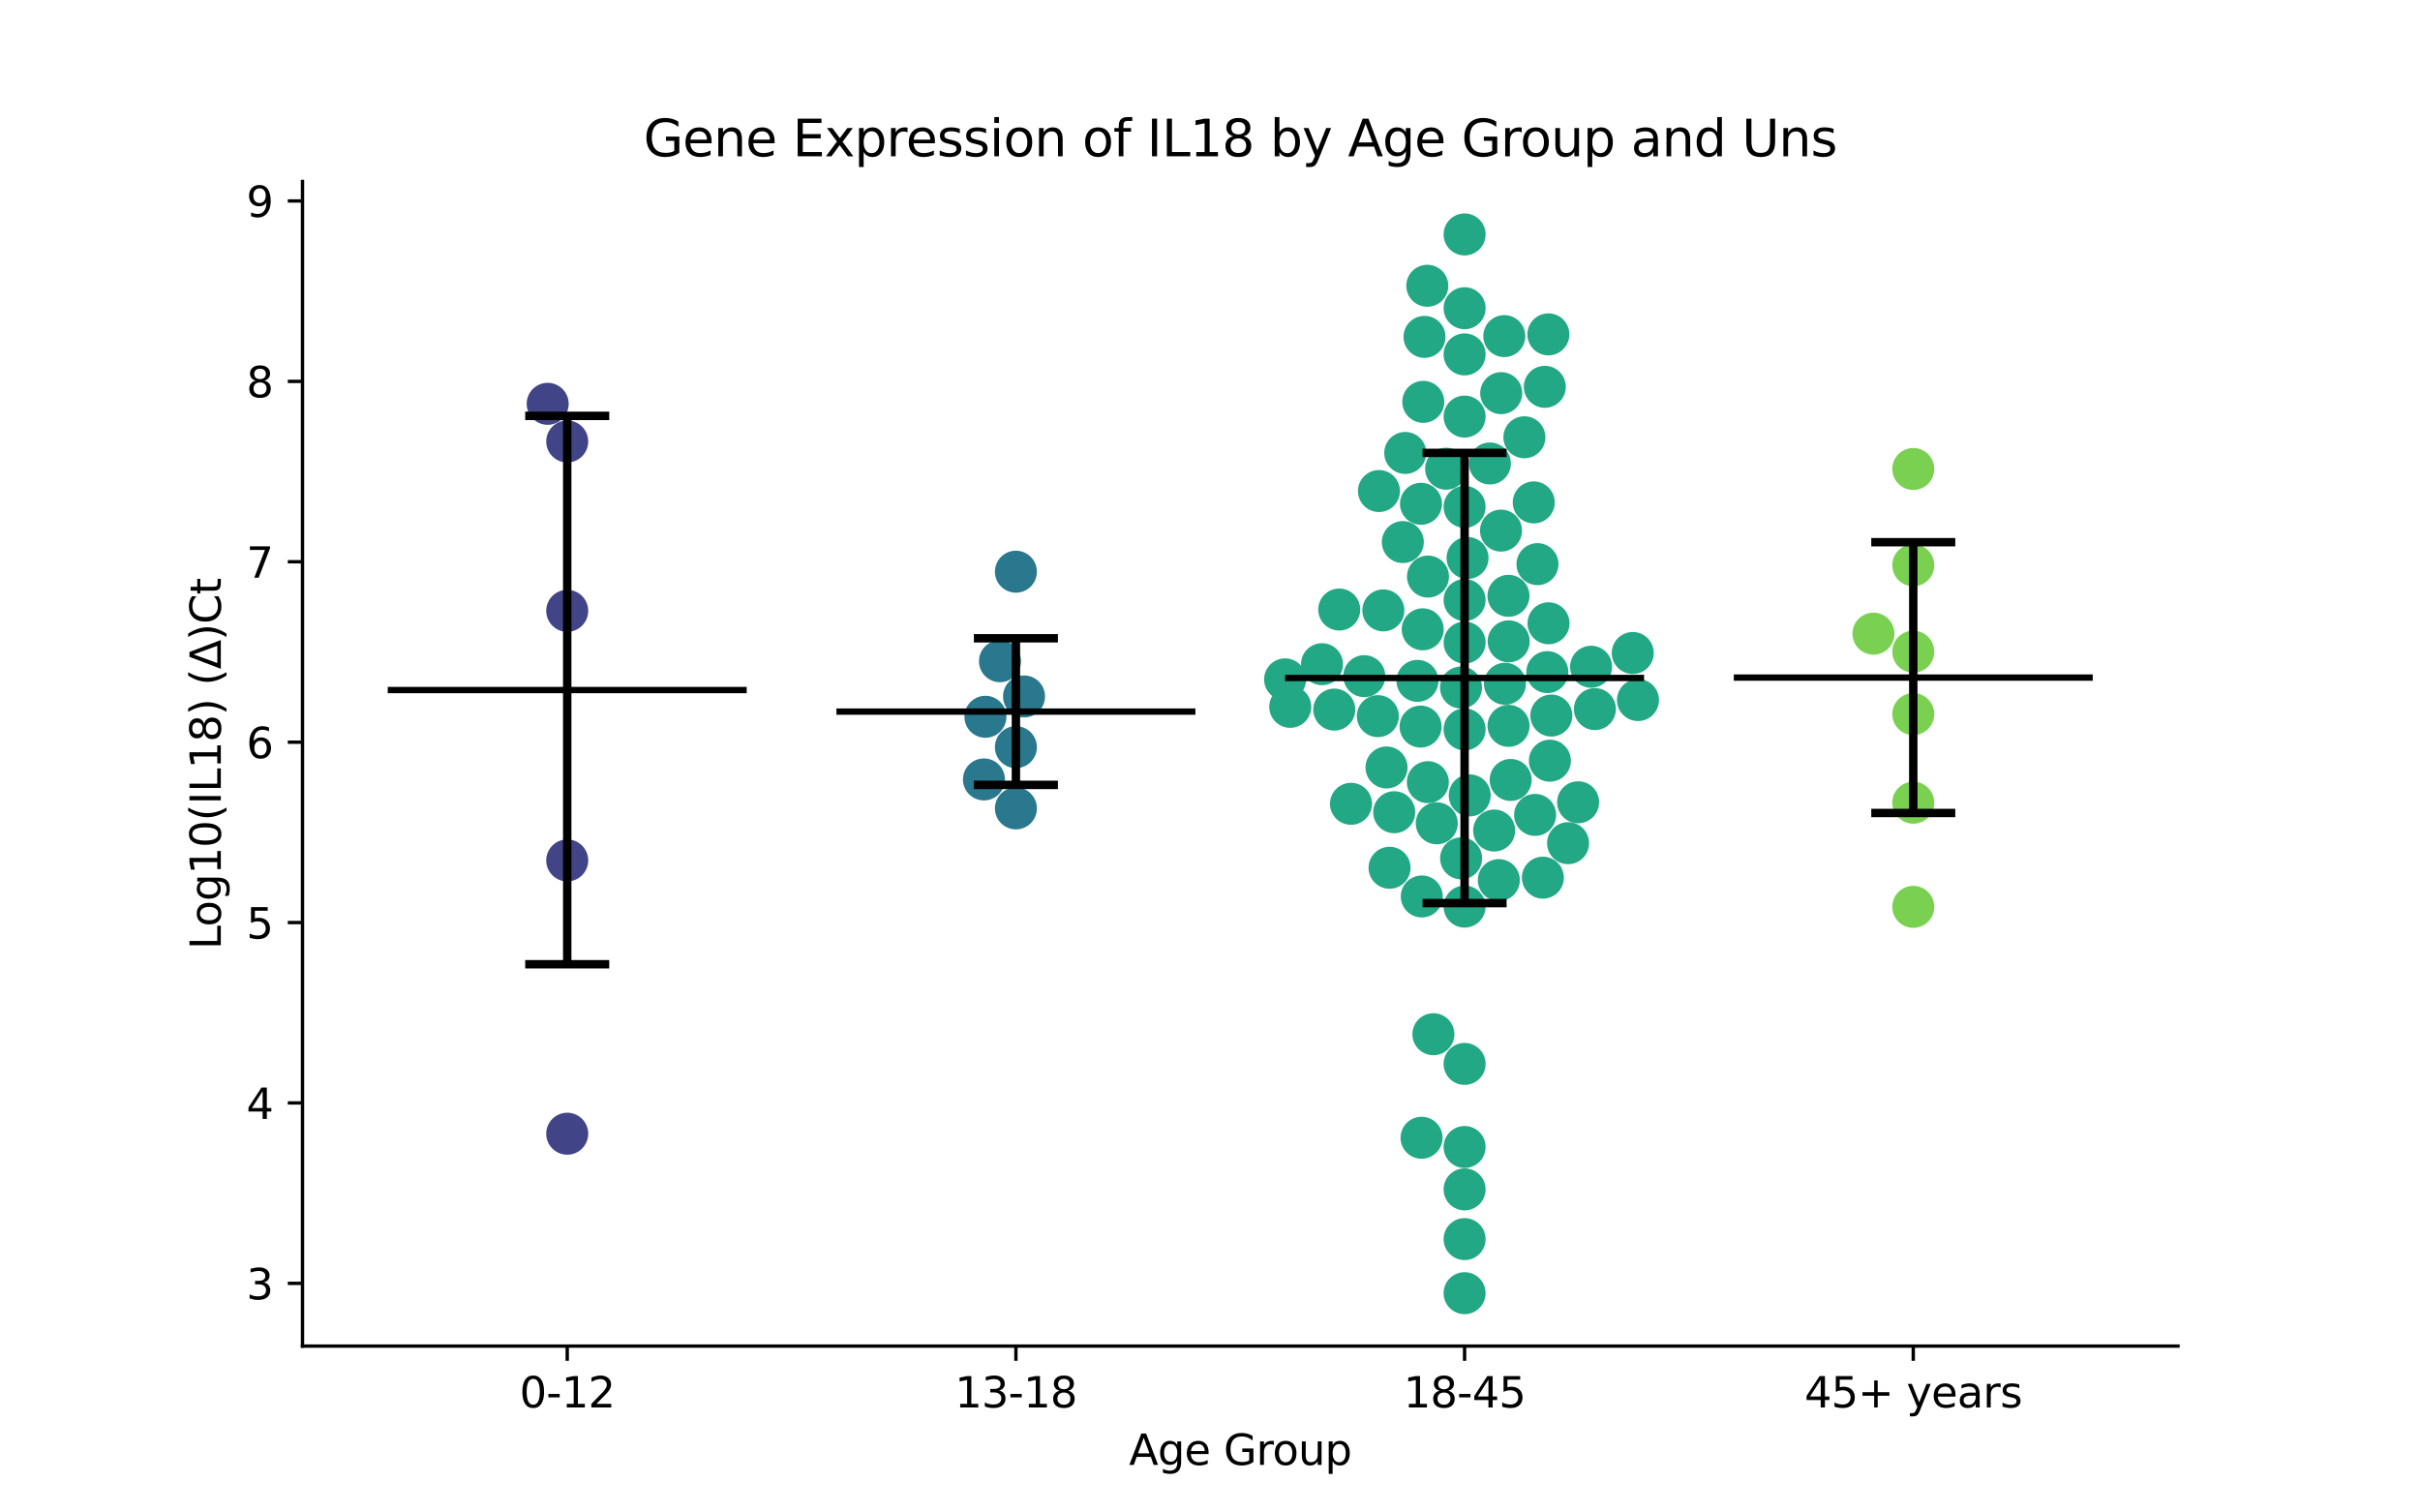<?xml version="1.0" encoding="utf-8" standalone="no"?>
<!DOCTYPE svg PUBLIC "-//W3C//DTD SVG 1.1//EN"
  "http://www.w3.org/Graphics/SVG/1.1/DTD/svg11.dtd">
<svg xmlns:xlink="http://www.w3.org/1999/xlink" width="576pt" height="360pt" viewBox="0 0 576 360" xmlns="http://www.w3.org/2000/svg" version="1.1">
 <defs>
  <style type="text/css">*{stroke-linejoin: round; stroke-linecap: butt}</style>
 </defs>
 <g id="figure_1">
  <g id="patch_1">
   <path d="M 0 360 
L 576 360 
L 576 0 
L 0 0 
z
" style="fill: #ffffff"/>
  </g>
  <g id="axes_1">
   <g id="patch_2">
    <path d="M 72 320.4 
L 518.4 320.4 
L 518.4 43.2 
L 72 43.2 
z
" style="fill: #ffffff"/>
   </g>
   <g id="PathCollection_1">
    <defs>
     <path id="C0_0_a11f7ee5c1" d="M 0 5 
C 1.326 5 2.598 4.473 3.536 3.536 
C 4.473 2.598 5 1.326 5 -0 
C 5 -1.326 4.473 -2.598 3.536 -3.536 
C 2.598 -4.473 1.326 -5 0 -5 
C -1.326 -5 -2.598 -4.473 -3.536 -3.536 
C -4.473 -2.598 -5 -1.326 -5 0 
C -5 1.326 -4.473 2.598 -3.536 3.536 
C -2.598 4.473 -1.326 5 0 5 
z
"/>
    </defs>
    <g clip-path="url(#pe48c7c5ec6)">
     <use xlink:href="#C0_0_a11f7ee5c1" x="135.009" y="145.39" style="fill: #414487"/>
    </g>
    <g clip-path="url(#pe48c7c5ec6)">
     <use xlink:href="#C0_0_a11f7ee5c1" x="135.009" y="105.082" style="fill: #414487"/>
    </g>
    <g clip-path="url(#pe48c7c5ec6)">
     <use xlink:href="#C0_0_a11f7ee5c1" x="130.355" y="96.118" style="fill: #414487"/>
    </g>
    <g clip-path="url(#pe48c7c5ec6)">
     <use xlink:href="#C0_0_a11f7ee5c1" x="135.009" y="204.795" style="fill: #414487"/>
    </g>
    <g clip-path="url(#pe48c7c5ec6)">
     <use xlink:href="#C0_0_a11f7ee5c1" x="135.009" y="269.845" style="fill: #414487"/>
    </g>
   </g>
   <g id="PathCollection_2">
    <defs>
     <path id="C1_0_f4412b4d15" d="M 0 5 
C 1.326 5 2.598 4.473 3.536 3.536 
C 4.473 2.598 5 1.326 5 -0 
C 5 -1.326 4.473 -2.598 3.536 -3.536 
C 2.598 -4.473 1.326 -5 0 -5 
C -1.326 -5 -2.598 -4.473 -3.536 -3.536 
C -4.473 -2.598 -5 -1.326 -5 0 
C -5 1.326 -4.473 2.598 -3.536 3.536 
C -2.598 4.473 -1.326 5 0 5 
z
"/>
    </defs>
    <g clip-path="url(#pe48c7c5ec6)">
     <use xlink:href="#C1_0_f4412b4d15" x="234.546" y="170.608" style="fill: #2a788e"/>
    </g>
    <g clip-path="url(#pe48c7c5ec6)">
     <use xlink:href="#C1_0_f4412b4d15" x="241.803" y="177.835" style="fill: #2a788e"/>
    </g>
    <g clip-path="url(#pe48c7c5ec6)">
     <use xlink:href="#C1_0_f4412b4d15" x="234.193" y="185.52" style="fill: #2a788e"/>
    </g>
    <g clip-path="url(#pe48c7c5ec6)">
     <use xlink:href="#C1_0_f4412b4d15" x="241.803" y="192.41" style="fill: #2a788e"/>
    </g>
    <g clip-path="url(#pe48c7c5ec6)">
     <use xlink:href="#C1_0_f4412b4d15" x="241.803" y="136.076" style="fill: #2a788e"/>
    </g>
    <g clip-path="url(#pe48c7c5ec6)">
     <use xlink:href="#C1_0_f4412b4d15" x="243.733" y="165.766" style="fill: #2a788e"/>
    </g>
    <g clip-path="url(#pe48c7c5ec6)">
     <use xlink:href="#C1_0_f4412b4d15" x="238.01" y="157.382" style="fill: #2a788e"/>
    </g>
   </g>
   <g id="PathCollection_3">
    <defs>
     <path id="C2_0_1ed54e877f" d="M 0 5 
C 1.326 5 2.598 4.473 3.536 3.536 
C 4.473 2.598 5 1.326 5 -0 
C 5 -1.326 4.473 -2.598 3.536 -3.536 
C 2.598 -4.473 1.326 -5 0 -5 
C -1.326 -5 -2.598 -4.473 -3.536 -3.536 
C -4.473 -2.598 -5 -1.326 -5 0 
C -5 1.326 -4.473 2.598 -3.536 3.536 
C -2.598 4.473 -1.326 5 0 5 
z
"/>
    </defs>
    <g clip-path="url(#pe48c7c5ec6)">
     <use xlink:href="#C2_0_1ed54e877f" x="365.943" y="134.279" style="fill: #22a884"/>
    </g>
    <g clip-path="url(#pe48c7c5ec6)">
     <use xlink:href="#C2_0_1ed54e877f" x="334.47" y="107.81" style="fill: #22a884"/>
    </g>
    <g clip-path="url(#pe48c7c5ec6)">
     <use xlink:href="#C2_0_1ed54e877f" x="359.561" y="185.641" style="fill: #22a884"/>
    </g>
    <g clip-path="url(#pe48c7c5ec6)">
     <use xlink:href="#C2_0_1ed54e877f" x="348.597" y="84.357" style="fill: #22a884"/>
    </g>
    <g clip-path="url(#pe48c7c5ec6)">
     <use xlink:href="#C2_0_1ed54e877f" x="348.597" y="120.647" style="fill: #22a884"/>
    </g>
    <g clip-path="url(#pe48c7c5ec6)">
     <use xlink:href="#C2_0_1ed54e877f" x="307.101" y="168.242" style="fill: #22a884"/>
    </g>
    <g clip-path="url(#pe48c7c5ec6)">
     <use xlink:href="#C2_0_1ed54e877f" x="338.631" y="149.794" style="fill: #22a884"/>
    </g>
    <g clip-path="url(#pe48c7c5ec6)">
     <use xlink:href="#C2_0_1ed54e877f" x="348.597" y="73.36" style="fill: #22a884"/>
    </g>
    <g clip-path="url(#pe48c7c5ec6)">
     <use xlink:href="#C2_0_1ed54e877f" x="375.62" y="190.955" style="fill: #22a884"/>
    </g>
    <g clip-path="url(#pe48c7c5ec6)">
     <use xlink:href="#C2_0_1ed54e877f" x="338.218" y="119.913" style="fill: #22a884"/>
    </g>
    <g clip-path="url(#pe48c7c5ec6)">
     <use xlink:href="#C2_0_1ed54e877f" x="368.539" y="79.586" style="fill: #22a884"/>
    </g>
    <g clip-path="url(#pe48c7c5ec6)">
     <use xlink:href="#C2_0_1ed54e877f" x="339.852" y="186.169" style="fill: #22a884"/>
    </g>
    <g clip-path="url(#pe48c7c5ec6)">
     <use xlink:href="#C2_0_1ed54e877f" x="389.869" y="166.626" style="fill: #22a884"/>
    </g>
    <g clip-path="url(#pe48c7c5ec6)">
     <use xlink:href="#C2_0_1ed54e877f" x="338.407" y="213.375" style="fill: #22a884"/>
    </g>
    <g clip-path="url(#pe48c7c5ec6)">
     <use xlink:href="#C2_0_1ed54e877f" x="348.597" y="307.8" style="fill: #22a884"/>
    </g>
    <g clip-path="url(#pe48c7c5ec6)">
     <use xlink:href="#C2_0_1ed54e877f" x="349.818" y="189.316" style="fill: #22a884"/>
    </g>
    <g clip-path="url(#pe48c7c5ec6)">
     <use xlink:href="#C2_0_1ed54e877f" x="348.597" y="273.008" style="fill: #22a884"/>
    </g>
    <g clip-path="url(#pe48c7c5ec6)">
     <use xlink:href="#C2_0_1ed54e877f" x="359.06" y="172.767" style="fill: #22a884"/>
    </g>
    <g clip-path="url(#pe48c7c5ec6)">
     <use xlink:href="#C2_0_1ed54e877f" x="348.597" y="152.942" style="fill: #22a884"/>
    </g>
    <g clip-path="url(#pe48c7c5ec6)">
     <use xlink:href="#C2_0_1ed54e877f" x="338.121" y="172.941" style="fill: #22a884"/>
    </g>
    <g clip-path="url(#pe48c7c5ec6)">
     <use xlink:href="#C2_0_1ed54e877f" x="349.301" y="132.81" style="fill: #22a884"/>
    </g>
    <g clip-path="url(#pe48c7c5ec6)">
     <use xlink:href="#C2_0_1ed54e877f" x="314.658" y="158.091" style="fill: #22a884"/>
    </g>
    <g clip-path="url(#pe48c7c5ec6)">
     <use xlink:href="#C2_0_1ed54e877f" x="330.738" y="206.545" style="fill: #22a884"/>
    </g>
    <g clip-path="url(#pe48c7c5ec6)">
     <use xlink:href="#C2_0_1ed54e877f" x="368.896" y="181.062" style="fill: #22a884"/>
    </g>
    <g clip-path="url(#pe48c7c5ec6)">
     <use xlink:href="#C2_0_1ed54e877f" x="338.763" y="95.648" style="fill: #22a884"/>
    </g>
    <g clip-path="url(#pe48c7c5ec6)">
     <use xlink:href="#C2_0_1ed54e877f" x="339.719" y="68.02" style="fill: #22a884"/>
    </g>
    <g clip-path="url(#pe48c7c5ec6)">
     <use xlink:href="#C2_0_1ed54e877f" x="368.575" y="148.354" style="fill: #22a884"/>
    </g>
    <g clip-path="url(#pe48c7c5ec6)">
     <use xlink:href="#C2_0_1ed54e877f" x="348.597" y="253.231" style="fill: #22a884"/>
    </g>
    <g clip-path="url(#pe48c7c5ec6)">
     <use xlink:href="#C2_0_1ed54e877f" x="348.597" y="294.93" style="fill: #22a884"/>
    </g>
    <g clip-path="url(#pe48c7c5ec6)">
     <use xlink:href="#C2_0_1ed54e877f" x="339.057" y="80.181" style="fill: #22a884"/>
    </g>
    <g clip-path="url(#pe48c7c5ec6)">
     <use xlink:href="#C2_0_1ed54e877f" x="357.313" y="93.577" style="fill: #22a884"/>
    </g>
    <g clip-path="url(#pe48c7c5ec6)">
     <use xlink:href="#C2_0_1ed54e877f" x="341.973" y="195.963" style="fill: #22a884"/>
    </g>
    <g clip-path="url(#pe48c7c5ec6)">
     <use xlink:href="#C2_0_1ed54e877f" x="338.354" y="270.811" style="fill: #22a884"/>
    </g>
    <g clip-path="url(#pe48c7c5ec6)">
     <use xlink:href="#C2_0_1ed54e877f" x="365.054" y="119.586" style="fill: #22a884"/>
    </g>
    <g clip-path="url(#pe48c7c5ec6)">
     <use xlink:href="#C2_0_1ed54e877f" x="321.558" y="191.32" style="fill: #22a884"/>
    </g>
    <g clip-path="url(#pe48c7c5ec6)">
     <use xlink:href="#C2_0_1ed54e877f" x="329.259" y="145.285" style="fill: #22a884"/>
    </g>
    <g clip-path="url(#pe48c7c5ec6)">
     <use xlink:href="#C2_0_1ed54e877f" x="337.378" y="162.058" style="fill: #22a884"/>
    </g>
    <g clip-path="url(#pe48c7c5ec6)">
     <use xlink:href="#C2_0_1ed54e877f" x="354.619" y="110.316" style="fill: #22a884"/>
    </g>
    <g clip-path="url(#pe48c7c5ec6)">
     <use xlink:href="#C2_0_1ed54e877f" x="356.748" y="209.484" style="fill: #22a884"/>
    </g>
    <g clip-path="url(#pe48c7c5ec6)">
     <use xlink:href="#C2_0_1ed54e877f" x="359.044" y="141.819" style="fill: #22a884"/>
    </g>
    <g clip-path="url(#pe48c7c5ec6)">
     <use xlink:href="#C2_0_1ed54e877f" x="355.635" y="197.68" style="fill: #22a884"/>
    </g>
    <g clip-path="url(#pe48c7c5ec6)">
     <use xlink:href="#C2_0_1ed54e877f" x="373.23" y="200.693" style="fill: #22a884"/>
    </g>
    <g clip-path="url(#pe48c7c5ec6)">
     <use xlink:href="#C2_0_1ed54e877f" x="368.29" y="159.976" style="fill: #22a884"/>
    </g>
    <g clip-path="url(#pe48c7c5ec6)">
     <use xlink:href="#C2_0_1ed54e877f" x="341.169" y="246.163" style="fill: #22a884"/>
    </g>
    <g clip-path="url(#pe48c7c5ec6)">
     <use xlink:href="#C2_0_1ed54e877f" x="331.845" y="193.326" style="fill: #22a884"/>
    </g>
    <g clip-path="url(#pe48c7c5ec6)">
     <use xlink:href="#C2_0_1ed54e877f" x="339.886" y="137.237" style="fill: #22a884"/>
    </g>
    <g clip-path="url(#pe48c7c5ec6)">
     <use xlink:href="#C2_0_1ed54e877f" x="348.597" y="55.8" style="fill: #22a884"/>
    </g>
    <g clip-path="url(#pe48c7c5ec6)">
     <use xlink:href="#C2_0_1ed54e877f" x="330.015" y="182.674" style="fill: #22a884"/>
    </g>
    <g clip-path="url(#pe48c7c5ec6)">
     <use xlink:href="#C2_0_1ed54e877f" x="358.048" y="79.999" style="fill: #22a884"/>
    </g>
    <g clip-path="url(#pe48c7c5ec6)">
     <use xlink:href="#C2_0_1ed54e877f" x="359.093" y="152.65" style="fill: #22a884"/>
    </g>
    <g clip-path="url(#pe48c7c5ec6)">
     <use xlink:href="#C2_0_1ed54e877f" x="379.614" y="168.773" style="fill: #22a884"/>
    </g>
    <g clip-path="url(#pe48c7c5ec6)">
     <use xlink:href="#C2_0_1ed54e877f" x="367.693" y="92.071" style="fill: #22a884"/>
    </g>
    <g clip-path="url(#pe48c7c5ec6)">
     <use xlink:href="#C2_0_1ed54e877f" x="388.625" y="155.424" style="fill: #22a884"/>
    </g>
    <g clip-path="url(#pe48c7c5ec6)">
     <use xlink:href="#C2_0_1ed54e877f" x="333.894" y="129.026" style="fill: #22a884"/>
    </g>
    <g clip-path="url(#pe48c7c5ec6)">
     <use xlink:href="#C2_0_1ed54e877f" x="347.745" y="163.641" style="fill: #22a884"/>
    </g>
    <g clip-path="url(#pe48c7c5ec6)">
     <use xlink:href="#C2_0_1ed54e877f" x="317.578" y="168.897" style="fill: #22a884"/>
    </g>
    <g clip-path="url(#pe48c7c5ec6)">
     <use xlink:href="#C2_0_1ed54e877f" x="348.597" y="215.788" style="fill: #22a884"/>
    </g>
    <g clip-path="url(#pe48c7c5ec6)">
     <use xlink:href="#C2_0_1ed54e877f" x="358.204" y="162.756" style="fill: #22a884"/>
    </g>
    <g clip-path="url(#pe48c7c5ec6)">
     <use xlink:href="#C2_0_1ed54e877f" x="328.214" y="116.876" style="fill: #22a884"/>
    </g>
    <g clip-path="url(#pe48c7c5ec6)">
     <use xlink:href="#C2_0_1ed54e877f" x="348.597" y="173.608" style="fill: #22a884"/>
    </g>
    <g clip-path="url(#pe48c7c5ec6)">
     <use xlink:href="#C2_0_1ed54e877f" x="369.239" y="170.316" style="fill: #22a884"/>
    </g>
    <g clip-path="url(#pe48c7c5ec6)">
     <use xlink:href="#C2_0_1ed54e877f" x="348.597" y="142.821" style="fill: #22a884"/>
    </g>
    <g clip-path="url(#pe48c7c5ec6)">
     <use xlink:href="#C2_0_1ed54e877f" x="367.23" y="208.9" style="fill: #22a884"/>
    </g>
    <g clip-path="url(#pe48c7c5ec6)">
     <use xlink:href="#C2_0_1ed54e877f" x="348.597" y="283.095" style="fill: #22a884"/>
    </g>
    <g clip-path="url(#pe48c7c5ec6)">
     <use xlink:href="#C2_0_1ed54e877f" x="305.879" y="161.702" style="fill: #22a884"/>
    </g>
    <g clip-path="url(#pe48c7c5ec6)">
     <use xlink:href="#C2_0_1ed54e877f" x="347.768" y="204.302" style="fill: #22a884"/>
    </g>
    <g clip-path="url(#pe48c7c5ec6)">
     <use xlink:href="#C2_0_1ed54e877f" x="357.264" y="126.292" style="fill: #22a884"/>
    </g>
    <g clip-path="url(#pe48c7c5ec6)">
     <use xlink:href="#C2_0_1ed54e877f" x="362.828" y="104.081" style="fill: #22a884"/>
    </g>
    <g clip-path="url(#pe48c7c5ec6)">
     <use xlink:href="#C2_0_1ed54e877f" x="344.201" y="111.566" style="fill: #22a884"/>
    </g>
    <g clip-path="url(#pe48c7c5ec6)">
     <use xlink:href="#C2_0_1ed54e877f" x="324.723" y="160.939" style="fill: #22a884"/>
    </g>
    <g clip-path="url(#pe48c7c5ec6)">
     <use xlink:href="#C2_0_1ed54e877f" x="378.704" y="158.7" style="fill: #22a884"/>
    </g>
    <g clip-path="url(#pe48c7c5ec6)">
     <use xlink:href="#C2_0_1ed54e877f" x="318.761" y="145.081" style="fill: #22a884"/>
    </g>
    <g clip-path="url(#pe48c7c5ec6)">
     <use xlink:href="#C2_0_1ed54e877f" x="348.597" y="99.153" style="fill: #22a884"/>
    </g>
    <g clip-path="url(#pe48c7c5ec6)">
     <use xlink:href="#C2_0_1ed54e877f" x="365.383" y="193.963" style="fill: #22a884"/>
    </g>
    <g clip-path="url(#pe48c7c5ec6)">
     <use xlink:href="#C2_0_1ed54e877f" x="327.95" y="170.455" style="fill: #22a884"/>
    </g>
   </g>
   <g id="PathCollection_4">
    <defs>
     <path id="C3_0_7e0e74edf4" d="M 0 5 
C 1.326 5 2.598 4.473 3.536 3.536 
C 4.473 2.598 5 1.326 5 -0 
C 5 -1.326 4.473 -2.598 3.536 -3.536 
C 2.598 -4.473 1.326 -5 0 -5 
C -1.326 -5 -2.598 -4.473 -3.536 -3.536 
C -4.473 -2.598 -5 -1.326 -5 0 
C -5 1.326 -4.473 2.598 -3.536 3.536 
C -2.598 4.473 -1.326 5 0 5 
z
"/>
    </defs>
    <g clip-path="url(#pe48c7c5ec6)">
     <use xlink:href="#C3_0_7e0e74edf4" x="455.391" y="155.117" style="fill: #7ad151"/>
    </g>
    <g clip-path="url(#pe48c7c5ec6)">
     <use xlink:href="#C3_0_7e0e74edf4" x="455.391" y="111.625" style="fill: #7ad151"/>
    </g>
    <g clip-path="url(#pe48c7c5ec6)">
     <use xlink:href="#C3_0_7e0e74edf4" x="455.391" y="134.538" style="fill: #7ad151"/>
    </g>
    <g clip-path="url(#pe48c7c5ec6)">
     <use xlink:href="#C3_0_7e0e74edf4" x="455.391" y="215.846" style="fill: #7ad151"/>
    </g>
    <g clip-path="url(#pe48c7c5ec6)">
     <use xlink:href="#C3_0_7e0e74edf4" x="445.909" y="150.822" style="fill: #7ad151"/>
    </g>
    <g clip-path="url(#pe48c7c5ec6)">
     <use xlink:href="#C3_0_7e0e74edf4" x="455.391" y="169.965" style="fill: #7ad151"/>
    </g>
    <g clip-path="url(#pe48c7c5ec6)">
     <use xlink:href="#C3_0_7e0e74edf4" x="455.391" y="191.053" style="fill: #7ad151"/>
    </g>
   </g>
   <g id="matplotlib.axis_1">
    <g id="xtick_1">
     <g id="line2d_1">
      <defs>
       <path id="m7ad330294d" d="M 0 0 
L 0 3.5 
" style="stroke: #000000; stroke-width: 0.8"/>
      </defs>
      <g>
       <use xlink:href="#m7ad330294d" x="135.009" y="320.4" style="stroke: #000000; stroke-width: 0.8"/>
      </g>
     </g>
     <g id="text_1">
      <!-- 0-12 -->
      <g transform="translate(123.661 334.998) scale(0.1 -0.1)">
       <defs>
        <path id="DejaVuSans-30" d="M 2034 4250 
Q 1547 4250 1301 3770 
Q 1056 3291 1056 2328 
Q 1056 1369 1301 889 
Q 1547 409 2034 409 
Q 2525 409 2770 889 
Q 3016 1369 3016 2328 
Q 3016 3291 2770 3770 
Q 2525 4250 2034 4250 
z
M 2034 4750 
Q 2819 4750 3233 4129 
Q 3647 3509 3647 2328 
Q 3647 1150 3233 529 
Q 2819 -91 2034 -91 
Q 1250 -91 836 529 
Q 422 1150 422 2328 
Q 422 3509 836 4129 
Q 1250 4750 2034 4750 
z
" transform="scale(0.016)"/>
        <path id="DejaVuSans-2d" d="M 313 2009 
L 1997 2009 
L 1997 1497 
L 313 1497 
L 313 2009 
z
" transform="scale(0.016)"/>
        <path id="DejaVuSans-31" d="M 794 531 
L 1825 531 
L 1825 4091 
L 703 3866 
L 703 4441 
L 1819 4666 
L 2450 4666 
L 2450 531 
L 3481 531 
L 3481 0 
L 794 0 
L 794 531 
z
" transform="scale(0.016)"/>
        <path id="DejaVuSans-32" d="M 1228 531 
L 3431 531 
L 3431 0 
L 469 0 
L 469 531 
Q 828 903 1448 1529 
Q 2069 2156 2228 2338 
Q 2531 2678 2651 2914 
Q 2772 3150 2772 3378 
Q 2772 3750 2511 3984 
Q 2250 4219 1831 4219 
Q 1534 4219 1204 4116 
Q 875 4013 500 3803 
L 500 4441 
Q 881 4594 1212 4672 
Q 1544 4750 1819 4750 
Q 2544 4750 2975 4387 
Q 3406 4025 3406 3419 
Q 3406 3131 3298 2873 
Q 3191 2616 2906 2266 
Q 2828 2175 2409 1742 
Q 1991 1309 1228 531 
z
" transform="scale(0.016)"/>
       </defs>
       <use xlink:href="#DejaVuSans-30"/>
       <use xlink:href="#DejaVuSans-2d" x="63.623"/>
       <use xlink:href="#DejaVuSans-31" x="99.707"/>
       <use xlink:href="#DejaVuSans-32" x="163.33"/>
      </g>
     </g>
    </g>
    <g id="xtick_2">
     <g id="line2d_2">
      <g>
       <use xlink:href="#m7ad330294d" x="241.803" y="320.4" style="stroke: #000000; stroke-width: 0.8"/>
      </g>
     </g>
     <g id="text_2">
      <!-- 13-18 -->
      <g transform="translate(227.274 334.998) scale(0.1 -0.1)">
       <defs>
        <path id="DejaVuSans-33" d="M 2597 2516 
Q 3050 2419 3304 2112 
Q 3559 1806 3559 1356 
Q 3559 666 3084 287 
Q 2609 -91 1734 -91 
Q 1441 -91 1130 -33 
Q 819 25 488 141 
L 488 750 
Q 750 597 1062 519 
Q 1375 441 1716 441 
Q 2309 441 2620 675 
Q 2931 909 2931 1356 
Q 2931 1769 2642 2001 
Q 2353 2234 1838 2234 
L 1294 2234 
L 1294 2753 
L 1863 2753 
Q 2328 2753 2575 2939 
Q 2822 3125 2822 3475 
Q 2822 3834 2567 4026 
Q 2313 4219 1838 4219 
Q 1578 4219 1281 4162 
Q 984 4106 628 3988 
L 628 4550 
Q 988 4650 1302 4700 
Q 1616 4750 1894 4750 
Q 2613 4750 3031 4423 
Q 3450 4097 3450 3541 
Q 3450 3153 3228 2886 
Q 3006 2619 2597 2516 
z
" transform="scale(0.016)"/>
        <path id="DejaVuSans-38" d="M 2034 2216 
Q 1584 2216 1326 1975 
Q 1069 1734 1069 1313 
Q 1069 891 1326 650 
Q 1584 409 2034 409 
Q 2484 409 2743 651 
Q 3003 894 3003 1313 
Q 3003 1734 2745 1975 
Q 2488 2216 2034 2216 
z
M 1403 2484 
Q 997 2584 770 2862 
Q 544 3141 544 3541 
Q 544 4100 942 4425 
Q 1341 4750 2034 4750 
Q 2731 4750 3128 4425 
Q 3525 4100 3525 3541 
Q 3525 3141 3298 2862 
Q 3072 2584 2669 2484 
Q 3125 2378 3379 2068 
Q 3634 1759 3634 1313 
Q 3634 634 3220 271 
Q 2806 -91 2034 -91 
Q 1263 -91 848 271 
Q 434 634 434 1313 
Q 434 1759 690 2068 
Q 947 2378 1403 2484 
z
M 1172 3481 
Q 1172 3119 1398 2916 
Q 1625 2713 2034 2713 
Q 2441 2713 2670 2916 
Q 2900 3119 2900 3481 
Q 2900 3844 2670 4047 
Q 2441 4250 2034 4250 
Q 1625 4250 1398 4047 
Q 1172 3844 1172 3481 
z
" transform="scale(0.016)"/>
       </defs>
       <use xlink:href="#DejaVuSans-31"/>
       <use xlink:href="#DejaVuSans-33" x="63.623"/>
       <use xlink:href="#DejaVuSans-2d" x="127.246"/>
       <use xlink:href="#DejaVuSans-31" x="163.33"/>
       <use xlink:href="#DejaVuSans-38" x="226.953"/>
      </g>
     </g>
    </g>
    <g id="xtick_3">
     <g id="line2d_3">
      <g>
       <use xlink:href="#m7ad330294d" x="348.597" y="320.4" style="stroke: #000000; stroke-width: 0.8"/>
      </g>
     </g>
     <g id="text_3">
      <!-- 18-45 -->
      <g transform="translate(334.068 334.998) scale(0.1 -0.1)">
       <defs>
        <path id="DejaVuSans-34" d="M 2419 4116 
L 825 1625 
L 2419 1625 
L 2419 4116 
z
M 2253 4666 
L 3047 4666 
L 3047 1625 
L 3713 1625 
L 3713 1100 
L 3047 1100 
L 3047 0 
L 2419 0 
L 2419 1100 
L 313 1100 
L 313 1709 
L 2253 4666 
z
" transform="scale(0.016)"/>
        <path id="DejaVuSans-35" d="M 691 4666 
L 3169 4666 
L 3169 4134 
L 1269 4134 
L 1269 2991 
Q 1406 3038 1543 3061 
Q 1681 3084 1819 3084 
Q 2600 3084 3056 2656 
Q 3513 2228 3513 1497 
Q 3513 744 3044 326 
Q 2575 -91 1722 -91 
Q 1428 -91 1123 -41 
Q 819 9 494 109 
L 494 744 
Q 775 591 1075 516 
Q 1375 441 1709 441 
Q 2250 441 2565 725 
Q 2881 1009 2881 1497 
Q 2881 1984 2565 2268 
Q 2250 2553 1709 2553 
Q 1456 2553 1204 2497 
Q 953 2441 691 2322 
L 691 4666 
z
" transform="scale(0.016)"/>
       </defs>
       <use xlink:href="#DejaVuSans-31"/>
       <use xlink:href="#DejaVuSans-38" x="63.623"/>
       <use xlink:href="#DejaVuSans-2d" x="127.246"/>
       <use xlink:href="#DejaVuSans-34" x="163.33"/>
       <use xlink:href="#DejaVuSans-35" x="226.953"/>
      </g>
     </g>
    </g>
    <g id="xtick_4">
     <g id="line2d_4">
      <g>
       <use xlink:href="#m7ad330294d" x="455.391" y="320.4" style="stroke: #000000; stroke-width: 0.8"/>
      </g>
     </g>
     <g id="text_4">
      <!-- 45+ years -->
      <g transform="translate(429.49 334.998) scale(0.1 -0.1)">
       <defs>
        <path id="DejaVuSans-2b" d="M 2944 4013 
L 2944 2272 
L 4684 2272 
L 4684 1741 
L 2944 1741 
L 2944 0 
L 2419 0 
L 2419 1741 
L 678 1741 
L 678 2272 
L 2419 2272 
L 2419 4013 
L 2944 4013 
z
" transform="scale(0.016)"/>
        <path id="DejaVuSans-20" transform="scale(0.016)"/>
        <path id="DejaVuSans-79" d="M 2059 -325 
Q 1816 -950 1584 -1140 
Q 1353 -1331 966 -1331 
L 506 -1331 
L 506 -850 
L 844 -850 
Q 1081 -850 1212 -737 
Q 1344 -625 1503 -206 
L 1606 56 
L 191 3500 
L 800 3500 
L 1894 763 
L 2988 3500 
L 3597 3500 
L 2059 -325 
z
" transform="scale(0.016)"/>
        <path id="DejaVuSans-65" d="M 3597 1894 
L 3597 1613 
L 953 1613 
Q 991 1019 1311 708 
Q 1631 397 2203 397 
Q 2534 397 2845 478 
Q 3156 559 3463 722 
L 3463 178 
Q 3153 47 2828 -22 
Q 2503 -91 2169 -91 
Q 1331 -91 842 396 
Q 353 884 353 1716 
Q 353 2575 817 3079 
Q 1281 3584 2069 3584 
Q 2775 3584 3186 3129 
Q 3597 2675 3597 1894 
z
M 3022 2063 
Q 3016 2534 2758 2815 
Q 2500 3097 2075 3097 
Q 1594 3097 1305 2825 
Q 1016 2553 972 2059 
L 3022 2063 
z
" transform="scale(0.016)"/>
        <path id="DejaVuSans-61" d="M 2194 1759 
Q 1497 1759 1228 1600 
Q 959 1441 959 1056 
Q 959 750 1161 570 
Q 1363 391 1709 391 
Q 2188 391 2477 730 
Q 2766 1069 2766 1631 
L 2766 1759 
L 2194 1759 
z
M 3341 1997 
L 3341 0 
L 2766 0 
L 2766 531 
Q 2569 213 2275 61 
Q 1981 -91 1556 -91 
Q 1019 -91 701 211 
Q 384 513 384 1019 
Q 384 1609 779 1909 
Q 1175 2209 1959 2209 
L 2766 2209 
L 2766 2266 
Q 2766 2663 2505 2880 
Q 2244 3097 1772 3097 
Q 1472 3097 1187 3025 
Q 903 2953 641 2809 
L 641 3341 
Q 956 3463 1253 3523 
Q 1550 3584 1831 3584 
Q 2591 3584 2966 3190 
Q 3341 2797 3341 1997 
z
" transform="scale(0.016)"/>
        <path id="DejaVuSans-72" d="M 2631 2963 
Q 2534 3019 2420 3045 
Q 2306 3072 2169 3072 
Q 1681 3072 1420 2755 
Q 1159 2438 1159 1844 
L 1159 0 
L 581 0 
L 581 3500 
L 1159 3500 
L 1159 2956 
Q 1341 3275 1631 3429 
Q 1922 3584 2338 3584 
Q 2397 3584 2469 3576 
Q 2541 3569 2628 3553 
L 2631 2963 
z
" transform="scale(0.016)"/>
        <path id="DejaVuSans-73" d="M 2834 3397 
L 2834 2853 
Q 2591 2978 2328 3040 
Q 2066 3103 1784 3103 
Q 1356 3103 1142 2972 
Q 928 2841 928 2578 
Q 928 2378 1081 2264 
Q 1234 2150 1697 2047 
L 1894 2003 
Q 2506 1872 2764 1633 
Q 3022 1394 3022 966 
Q 3022 478 2636 193 
Q 2250 -91 1575 -91 
Q 1294 -91 989 -36 
Q 684 19 347 128 
L 347 722 
Q 666 556 975 473 
Q 1284 391 1588 391 
Q 1994 391 2212 530 
Q 2431 669 2431 922 
Q 2431 1156 2273 1281 
Q 2116 1406 1581 1522 
L 1381 1569 
Q 847 1681 609 1914 
Q 372 2147 372 2553 
Q 372 3047 722 3315 
Q 1072 3584 1716 3584 
Q 2034 3584 2315 3537 
Q 2597 3491 2834 3397 
z
" transform="scale(0.016)"/>
       </defs>
       <use xlink:href="#DejaVuSans-34"/>
       <use xlink:href="#DejaVuSans-35" x="63.623"/>
       <use xlink:href="#DejaVuSans-2b" x="127.246"/>
       <use xlink:href="#DejaVuSans-20" x="211.035"/>
       <use xlink:href="#DejaVuSans-79" x="242.822"/>
       <use xlink:href="#DejaVuSans-65" x="302.002"/>
       <use xlink:href="#DejaVuSans-61" x="363.525"/>
       <use xlink:href="#DejaVuSans-72" x="424.805"/>
       <use xlink:href="#DejaVuSans-73" x="465.918"/>
      </g>
     </g>
    </g>
    <g id="text_5">
     <!-- Age Group -->
     <g transform="translate(268.72 348.677) scale(0.1 -0.1)">
      <defs>
       <path id="DejaVuSans-41" d="M 2188 4044 
L 1331 1722 
L 3047 1722 
L 2188 4044 
z
M 1831 4666 
L 2547 4666 
L 4325 0 
L 3669 0 
L 3244 1197 
L 1141 1197 
L 716 0 
L 50 0 
L 1831 4666 
z
" transform="scale(0.016)"/>
       <path id="DejaVuSans-67" d="M 2906 1791 
Q 2906 2416 2648 2759 
Q 2391 3103 1925 3103 
Q 1463 3103 1205 2759 
Q 947 2416 947 1791 
Q 947 1169 1205 825 
Q 1463 481 1925 481 
Q 2391 481 2648 825 
Q 2906 1169 2906 1791 
z
M 3481 434 
Q 3481 -459 3084 -895 
Q 2688 -1331 1869 -1331 
Q 1566 -1331 1297 -1286 
Q 1028 -1241 775 -1147 
L 775 -588 
Q 1028 -725 1275 -790 
Q 1522 -856 1778 -856 
Q 2344 -856 2625 -561 
Q 2906 -266 2906 331 
L 2906 616 
Q 2728 306 2450 153 
Q 2172 0 1784 0 
Q 1141 0 747 490 
Q 353 981 353 1791 
Q 353 2603 747 3093 
Q 1141 3584 1784 3584 
Q 2172 3584 2450 3431 
Q 2728 3278 2906 2969 
L 2906 3500 
L 3481 3500 
L 3481 434 
z
" transform="scale(0.016)"/>
       <path id="DejaVuSans-47" d="M 3809 666 
L 3809 1919 
L 2778 1919 
L 2778 2438 
L 4434 2438 
L 4434 434 
Q 4069 175 3628 42 
Q 3188 -91 2688 -91 
Q 1594 -91 976 548 
Q 359 1188 359 2328 
Q 359 3472 976 4111 
Q 1594 4750 2688 4750 
Q 3144 4750 3555 4637 
Q 3966 4525 4313 4306 
L 4313 3634 
Q 3963 3931 3569 4081 
Q 3175 4231 2741 4231 
Q 1884 4231 1454 3753 
Q 1025 3275 1025 2328 
Q 1025 1384 1454 906 
Q 1884 428 2741 428 
Q 3075 428 3337 486 
Q 3600 544 3809 666 
z
" transform="scale(0.016)"/>
       <path id="DejaVuSans-6f" d="M 1959 3097 
Q 1497 3097 1228 2736 
Q 959 2375 959 1747 
Q 959 1119 1226 758 
Q 1494 397 1959 397 
Q 2419 397 2687 759 
Q 2956 1122 2956 1747 
Q 2956 2369 2687 2733 
Q 2419 3097 1959 3097 
z
M 1959 3584 
Q 2709 3584 3137 3096 
Q 3566 2609 3566 1747 
Q 3566 888 3137 398 
Q 2709 -91 1959 -91 
Q 1206 -91 779 398 
Q 353 888 353 1747 
Q 353 2609 779 3096 
Q 1206 3584 1959 3584 
z
" transform="scale(0.016)"/>
       <path id="DejaVuSans-75" d="M 544 1381 
L 544 3500 
L 1119 3500 
L 1119 1403 
Q 1119 906 1312 657 
Q 1506 409 1894 409 
Q 2359 409 2629 706 
Q 2900 1003 2900 1516 
L 2900 3500 
L 3475 3500 
L 3475 0 
L 2900 0 
L 2900 538 
Q 2691 219 2414 64 
Q 2138 -91 1772 -91 
Q 1169 -91 856 284 
Q 544 659 544 1381 
z
M 1991 3584 
L 1991 3584 
z
" transform="scale(0.016)"/>
       <path id="DejaVuSans-70" d="M 1159 525 
L 1159 -1331 
L 581 -1331 
L 581 3500 
L 1159 3500 
L 1159 2969 
Q 1341 3281 1617 3432 
Q 1894 3584 2278 3584 
Q 2916 3584 3314 3078 
Q 3713 2572 3713 1747 
Q 3713 922 3314 415 
Q 2916 -91 2278 -91 
Q 1894 -91 1617 61 
Q 1341 213 1159 525 
z
M 3116 1747 
Q 3116 2381 2855 2742 
Q 2594 3103 2138 3103 
Q 1681 3103 1420 2742 
Q 1159 2381 1159 1747 
Q 1159 1113 1420 752 
Q 1681 391 2138 391 
Q 2594 391 2855 752 
Q 3116 1113 3116 1747 
z
" transform="scale(0.016)"/>
      </defs>
      <use xlink:href="#DejaVuSans-41"/>
      <use xlink:href="#DejaVuSans-67" x="68.408"/>
      <use xlink:href="#DejaVuSans-65" x="131.885"/>
      <use xlink:href="#DejaVuSans-20" x="193.408"/>
      <use xlink:href="#DejaVuSans-47" x="225.195"/>
      <use xlink:href="#DejaVuSans-72" x="302.686"/>
      <use xlink:href="#DejaVuSans-6f" x="341.549"/>
      <use xlink:href="#DejaVuSans-75" x="402.73"/>
      <use xlink:href="#DejaVuSans-70" x="466.109"/>
     </g>
    </g>
   </g>
   <g id="matplotlib.axis_2">
    <g id="ytick_1">
     <g id="line2d_5">
      <defs>
       <path id="m7c422e5d3f" d="M 0 0 
L -3.5 0 
" style="stroke: #000000; stroke-width: 0.8"/>
      </defs>
      <g>
       <use xlink:href="#m7c422e5d3f" x="72" y="305.464" style="stroke: #000000; stroke-width: 0.8"/>
      </g>
     </g>
     <g id="text_6">
      <!-- 3 -->
      <g transform="translate(58.638 309.263) scale(0.1 -0.1)">
       <use xlink:href="#DejaVuSans-33"/>
      </g>
     </g>
    </g>
    <g id="ytick_2">
     <g id="line2d_6">
      <g>
       <use xlink:href="#m7c422e5d3f" x="72" y="262.525" style="stroke: #000000; stroke-width: 0.8"/>
      </g>
     </g>
     <g id="text_7">
      <!-- 4 -->
      <g transform="translate(58.638 266.324) scale(0.1 -0.1)">
       <use xlink:href="#DejaVuSans-34"/>
      </g>
     </g>
    </g>
    <g id="ytick_3">
     <g id="line2d_7">
      <g>
       <use xlink:href="#m7c422e5d3f" x="72" y="219.586" style="stroke: #000000; stroke-width: 0.8"/>
      </g>
     </g>
     <g id="text_8">
      <!-- 5 -->
      <g transform="translate(58.638 223.386) scale(0.1 -0.1)">
       <use xlink:href="#DejaVuSans-35"/>
      </g>
     </g>
    </g>
    <g id="ytick_4">
     <g id="line2d_8">
      <g>
       <use xlink:href="#m7c422e5d3f" x="72" y="176.648" style="stroke: #000000; stroke-width: 0.8"/>
      </g>
     </g>
     <g id="text_9">
      <!-- 6 -->
      <g transform="translate(58.638 180.447) scale(0.1 -0.1)">
       <defs>
        <path id="DejaVuSans-36" d="M 2113 2584 
Q 1688 2584 1439 2293 
Q 1191 2003 1191 1497 
Q 1191 994 1439 701 
Q 1688 409 2113 409 
Q 2538 409 2786 701 
Q 3034 994 3034 1497 
Q 3034 2003 2786 2293 
Q 2538 2584 2113 2584 
z
M 3366 4563 
L 3366 3988 
Q 3128 4100 2886 4159 
Q 2644 4219 2406 4219 
Q 1781 4219 1451 3797 
Q 1122 3375 1075 2522 
Q 1259 2794 1537 2939 
Q 1816 3084 2150 3084 
Q 2853 3084 3261 2657 
Q 3669 2231 3669 1497 
Q 3669 778 3244 343 
Q 2819 -91 2113 -91 
Q 1303 -91 875 529 
Q 447 1150 447 2328 
Q 447 3434 972 4092 
Q 1497 4750 2381 4750 
Q 2619 4750 2861 4703 
Q 3103 4656 3366 4563 
z
" transform="scale(0.016)"/>
       </defs>
       <use xlink:href="#DejaVuSans-36"/>
      </g>
     </g>
    </g>
    <g id="ytick_5">
     <g id="line2d_9">
      <g>
       <use xlink:href="#m7c422e5d3f" x="72" y="133.709" style="stroke: #000000; stroke-width: 0.8"/>
      </g>
     </g>
     <g id="text_10">
      <!-- 7 -->
      <g transform="translate(58.638 137.508) scale(0.1 -0.1)">
       <defs>
        <path id="DejaVuSans-37" d="M 525 4666 
L 3525 4666 
L 3525 4397 
L 1831 0 
L 1172 0 
L 2766 4134 
L 525 4134 
L 525 4666 
z
" transform="scale(0.016)"/>
       </defs>
       <use xlink:href="#DejaVuSans-37"/>
      </g>
     </g>
    </g>
    <g id="ytick_6">
     <g id="line2d_10">
      <g>
       <use xlink:href="#m7c422e5d3f" x="72" y="90.77" style="stroke: #000000; stroke-width: 0.8"/>
      </g>
     </g>
     <g id="text_11">
      <!-- 8 -->
      <g transform="translate(58.638 94.569) scale(0.1 -0.1)">
       <use xlink:href="#DejaVuSans-38"/>
      </g>
     </g>
    </g>
    <g id="ytick_7">
     <g id="line2d_11">
      <g>
       <use xlink:href="#m7c422e5d3f" x="72" y="47.832" style="stroke: #000000; stroke-width: 0.8"/>
      </g>
     </g>
     <g id="text_12">
      <!-- 9 -->
      <g transform="translate(58.638 51.631) scale(0.1 -0.1)">
       <defs>
        <path id="DejaVuSans-39" d="M 703 97 
L 703 672 
Q 941 559 1184 500 
Q 1428 441 1663 441 
Q 2288 441 2617 861 
Q 2947 1281 2994 2138 
Q 2813 1869 2534 1725 
Q 2256 1581 1919 1581 
Q 1219 1581 811 2004 
Q 403 2428 403 3163 
Q 403 3881 828 4315 
Q 1253 4750 1959 4750 
Q 2769 4750 3195 4129 
Q 3622 3509 3622 2328 
Q 3622 1225 3098 567 
Q 2575 -91 1691 -91 
Q 1453 -91 1209 -44 
Q 966 3 703 97 
z
M 1959 2075 
Q 2384 2075 2632 2365 
Q 2881 2656 2881 3163 
Q 2881 3666 2632 3958 
Q 2384 4250 1959 4250 
Q 1534 4250 1286 3958 
Q 1038 3666 1038 3163 
Q 1038 2656 1286 2365 
Q 1534 2075 1959 2075 
z
" transform="scale(0.016)"/>
       </defs>
       <use xlink:href="#DejaVuSans-39"/>
      </g>
     </g>
    </g>
    <g id="text_13">
     <!-- Log10(IL18) (Δ)Ct -->
     <g transform="translate(52.558 225.982) rotate(-90) scale(0.1 -0.1)">
      <defs>
       <path id="DejaVuSans-4c" d="M 628 4666 
L 1259 4666 
L 1259 531 
L 3531 531 
L 3531 0 
L 628 0 
L 628 4666 
z
" transform="scale(0.016)"/>
       <path id="DejaVuSans-28" d="M 1984 4856 
Q 1566 4138 1362 3434 
Q 1159 2731 1159 2009 
Q 1159 1288 1364 580 
Q 1569 -128 1984 -844 
L 1484 -844 
Q 1016 -109 783 600 
Q 550 1309 550 2009 
Q 550 2706 781 3412 
Q 1013 4119 1484 4856 
L 1984 4856 
z
" transform="scale(0.016)"/>
       <path id="DejaVuSans-49" d="M 628 4666 
L 1259 4666 
L 1259 0 
L 628 0 
L 628 4666 
z
" transform="scale(0.016)"/>
       <path id="DejaVuSans-29" d="M 513 4856 
L 1013 4856 
Q 1481 4119 1714 3412 
Q 1947 2706 1947 2009 
Q 1947 1309 1714 600 
Q 1481 -109 1013 -844 
L 513 -844 
Q 928 -128 1133 580 
Q 1338 1288 1338 2009 
Q 1338 2731 1133 3434 
Q 928 4138 513 4856 
z
" transform="scale(0.016)"/>
       <path id="DejaVuSans-394" d="M 2188 4044 
L 906 525 
L 3472 525 
L 2188 4044 
z
M 50 0 
L 1831 4666 
L 2547 4666 
L 4325 0 
L 50 0 
z
" transform="scale(0.016)"/>
       <path id="DejaVuSans-43" d="M 4122 4306 
L 4122 3641 
Q 3803 3938 3442 4084 
Q 3081 4231 2675 4231 
Q 1875 4231 1450 3742 
Q 1025 3253 1025 2328 
Q 1025 1406 1450 917 
Q 1875 428 2675 428 
Q 3081 428 3442 575 
Q 3803 722 4122 1019 
L 4122 359 
Q 3791 134 3420 21 
Q 3050 -91 2638 -91 
Q 1578 -91 968 557 
Q 359 1206 359 2328 
Q 359 3453 968 4101 
Q 1578 4750 2638 4750 
Q 3056 4750 3426 4639 
Q 3797 4528 4122 4306 
z
" transform="scale(0.016)"/>
       <path id="DejaVuSans-74" d="M 1172 4494 
L 1172 3500 
L 2356 3500 
L 2356 3053 
L 1172 3053 
L 1172 1153 
Q 1172 725 1289 603 
Q 1406 481 1766 481 
L 2356 481 
L 2356 0 
L 1766 0 
Q 1100 0 847 248 
Q 594 497 594 1153 
L 594 3053 
L 172 3053 
L 172 3500 
L 594 3500 
L 594 4494 
L 1172 4494 
z
" transform="scale(0.016)"/>
      </defs>
      <use xlink:href="#DejaVuSans-4c"/>
      <use xlink:href="#DejaVuSans-6f" x="53.963"/>
      <use xlink:href="#DejaVuSans-67" x="115.145"/>
      <use xlink:href="#DejaVuSans-31" x="178.621"/>
      <use xlink:href="#DejaVuSans-30" x="242.244"/>
      <use xlink:href="#DejaVuSans-28" x="305.867"/>
      <use xlink:href="#DejaVuSans-49" x="344.881"/>
      <use xlink:href="#DejaVuSans-4c" x="374.373"/>
      <use xlink:href="#DejaVuSans-31" x="430.086"/>
      <use xlink:href="#DejaVuSans-38" x="493.709"/>
      <use xlink:href="#DejaVuSans-29" x="557.332"/>
      <use xlink:href="#DejaVuSans-20" x="596.346"/>
      <use xlink:href="#DejaVuSans-28" x="628.133"/>
      <use xlink:href="#DejaVuSans-394" x="667.146"/>
      <use xlink:href="#DejaVuSans-29" x="735.555"/>
      <use xlink:href="#DejaVuSans-43" x="774.568"/>
      <use xlink:href="#DejaVuSans-74" x="844.393"/>
     </g>
    </g>
   </g>
   <g id="LineCollection_1">
    <path d="M 135.009 229.504 
L 135.009 98.988 
" clip-path="url(#pe48c7c5ec6)" style="fill: none; stroke: #000000; stroke-width: 2"/>
   </g>
   <g id="line2d_12">
    <defs>
     <path id="m1379f26a5b" d="M 10 0 
L -10 -0 
" style="stroke: #000000; stroke-width: 2"/>
    </defs>
    <g clip-path="url(#pe48c7c5ec6)">
     <use xlink:href="#m1379f26a5b" x="135.009" y="229.504" style="stroke: #000000; stroke-width: 2"/>
    </g>
   </g>
   <g id="line2d_13">
    <g clip-path="url(#pe48c7c5ec6)">
     <use xlink:href="#m1379f26a5b" x="135.009" y="98.988" style="stroke: #000000; stroke-width: 2"/>
    </g>
   </g>
   <g id="LineCollection_2">
    <path d="M 92.291 164.246 
L 177.726 164.246 
" clip-path="url(#pe48c7c5ec6)" style="fill: none; stroke: #000000; stroke-width: 1.5"/>
   </g>
   <g id="LineCollection_3">
    <path d="M 241.803 186.815 
L 241.803 151.927 
" clip-path="url(#pe48c7c5ec6)" style="fill: none; stroke: #000000; stroke-width: 2"/>
   </g>
   <g id="line2d_14">
    <g clip-path="url(#pe48c7c5ec6)">
     <use xlink:href="#m1379f26a5b" x="241.803" y="186.815" style="stroke: #000000; stroke-width: 2"/>
    </g>
   </g>
   <g id="line2d_15">
    <g clip-path="url(#pe48c7c5ec6)">
     <use xlink:href="#m1379f26a5b" x="241.803" y="151.927" style="stroke: #000000; stroke-width: 2"/>
    </g>
   </g>
   <g id="LineCollection_4">
    <path d="M 199.085 169.371 
L 284.521 169.371 
" clip-path="url(#pe48c7c5ec6)" style="fill: none; stroke: #000000; stroke-width: 1.5"/>
   </g>
   <g id="LineCollection_5">
    <path d="M 348.597 214.957 
L 348.597 107.791 
" clip-path="url(#pe48c7c5ec6)" style="fill: none; stroke: #000000; stroke-width: 2"/>
   </g>
   <g id="line2d_16">
    <g clip-path="url(#pe48c7c5ec6)">
     <use xlink:href="#m1379f26a5b" x="348.597" y="214.957" style="stroke: #000000; stroke-width: 2"/>
    </g>
   </g>
   <g id="line2d_17">
    <g clip-path="url(#pe48c7c5ec6)">
     <use xlink:href="#m1379f26a5b" x="348.597" y="107.791" style="stroke: #000000; stroke-width: 2"/>
    </g>
   </g>
   <g id="LineCollection_6">
    <path d="M 305.879 161.374 
L 391.315 161.374 
" clip-path="url(#pe48c7c5ec6)" style="fill: none; stroke: #000000; stroke-width: 1.5"/>
   </g>
   <g id="LineCollection_7">
    <path d="M 455.391 193.502 
L 455.391 129.06 
" clip-path="url(#pe48c7c5ec6)" style="fill: none; stroke: #000000; stroke-width: 2"/>
   </g>
   <g id="line2d_18">
    <g clip-path="url(#pe48c7c5ec6)">
     <use xlink:href="#m1379f26a5b" x="455.391" y="193.502" style="stroke: #000000; stroke-width: 2"/>
    </g>
   </g>
   <g id="line2d_19">
    <g clip-path="url(#pe48c7c5ec6)">
     <use xlink:href="#m1379f26a5b" x="455.391" y="129.06" style="stroke: #000000; stroke-width: 2"/>
    </g>
   </g>
   <g id="LineCollection_8">
    <path d="M 412.674 161.281 
L 498.109 161.281 
" clip-path="url(#pe48c7c5ec6)" style="fill: none; stroke: #000000; stroke-width: 1.5"/>
   </g>
   <g id="patch_3">
    <path d="M 72 320.4 
L 72 43.2 
" style="fill: none; stroke: #000000; stroke-width: 0.8; stroke-linejoin: miter; stroke-linecap: square"/>
   </g>
   <g id="patch_4">
    <path d="M 72 320.4 
L 518.4 320.4 
" style="fill: none; stroke: #000000; stroke-width: 0.8; stroke-linejoin: miter; stroke-linecap: square"/>
   </g>
   <g id="text_14">
    <!-- Gene Expression of IL18 by Age Group and Uns -->
    <g transform="translate(153.174 37.2) scale(0.12 -0.12)">
     <defs>
      <path id="DejaVuSans-6e" d="M 3513 2113 
L 3513 0 
L 2938 0 
L 2938 2094 
Q 2938 2591 2744 2837 
Q 2550 3084 2163 3084 
Q 1697 3084 1428 2787 
Q 1159 2491 1159 1978 
L 1159 0 
L 581 0 
L 581 3500 
L 1159 3500 
L 1159 2956 
Q 1366 3272 1645 3428 
Q 1925 3584 2291 3584 
Q 2894 3584 3203 3211 
Q 3513 2838 3513 2113 
z
" transform="scale(0.016)"/>
      <path id="DejaVuSans-45" d="M 628 4666 
L 3578 4666 
L 3578 4134 
L 1259 4134 
L 1259 2753 
L 3481 2753 
L 3481 2222 
L 1259 2222 
L 1259 531 
L 3634 531 
L 3634 0 
L 628 0 
L 628 4666 
z
" transform="scale(0.016)"/>
      <path id="DejaVuSans-78" d="M 3513 3500 
L 2247 1797 
L 3578 0 
L 2900 0 
L 1881 1375 
L 863 0 
L 184 0 
L 1544 1831 
L 300 3500 
L 978 3500 
L 1906 2253 
L 2834 3500 
L 3513 3500 
z
" transform="scale(0.016)"/>
      <path id="DejaVuSans-69" d="M 603 3500 
L 1178 3500 
L 1178 0 
L 603 0 
L 603 3500 
z
M 603 4863 
L 1178 4863 
L 1178 4134 
L 603 4134 
L 603 4863 
z
" transform="scale(0.016)"/>
      <path id="DejaVuSans-66" d="M 2375 4863 
L 2375 4384 
L 1825 4384 
Q 1516 4384 1395 4259 
Q 1275 4134 1275 3809 
L 1275 3500 
L 2222 3500 
L 2222 3053 
L 1275 3053 
L 1275 0 
L 697 0 
L 697 3053 
L 147 3053 
L 147 3500 
L 697 3500 
L 697 3744 
Q 697 4328 969 4595 
Q 1241 4863 1831 4863 
L 2375 4863 
z
" transform="scale(0.016)"/>
      <path id="DejaVuSans-62" d="M 3116 1747 
Q 3116 2381 2855 2742 
Q 2594 3103 2138 3103 
Q 1681 3103 1420 2742 
Q 1159 2381 1159 1747 
Q 1159 1113 1420 752 
Q 1681 391 2138 391 
Q 2594 391 2855 752 
Q 3116 1113 3116 1747 
z
M 1159 2969 
Q 1341 3281 1617 3432 
Q 1894 3584 2278 3584 
Q 2916 3584 3314 3078 
Q 3713 2572 3713 1747 
Q 3713 922 3314 415 
Q 2916 -91 2278 -91 
Q 1894 -91 1617 61 
Q 1341 213 1159 525 
L 1159 0 
L 581 0 
L 581 4863 
L 1159 4863 
L 1159 2969 
z
" transform="scale(0.016)"/>
      <path id="DejaVuSans-64" d="M 2906 2969 
L 2906 4863 
L 3481 4863 
L 3481 0 
L 2906 0 
L 2906 525 
Q 2725 213 2448 61 
Q 2172 -91 1784 -91 
Q 1150 -91 751 415 
Q 353 922 353 1747 
Q 353 2572 751 3078 
Q 1150 3584 1784 3584 
Q 2172 3584 2448 3432 
Q 2725 3281 2906 2969 
z
M 947 1747 
Q 947 1113 1208 752 
Q 1469 391 1925 391 
Q 2381 391 2643 752 
Q 2906 1113 2906 1747 
Q 2906 2381 2643 2742 
Q 2381 3103 1925 3103 
Q 1469 3103 1208 2742 
Q 947 2381 947 1747 
z
" transform="scale(0.016)"/>
      <path id="DejaVuSans-55" d="M 556 4666 
L 1191 4666 
L 1191 1831 
Q 1191 1081 1462 751 
Q 1734 422 2344 422 
Q 2950 422 3222 751 
Q 3494 1081 3494 1831 
L 3494 4666 
L 4128 4666 
L 4128 1753 
Q 4128 841 3676 375 
Q 3225 -91 2344 -91 
Q 1459 -91 1007 375 
Q 556 841 556 1753 
L 556 4666 
z
" transform="scale(0.016)"/>
     </defs>
     <use xlink:href="#DejaVuSans-47"/>
     <use xlink:href="#DejaVuSans-65" x="77.49"/>
     <use xlink:href="#DejaVuSans-6e" x="139.014"/>
     <use xlink:href="#DejaVuSans-65" x="202.393"/>
     <use xlink:href="#DejaVuSans-20" x="263.916"/>
     <use xlink:href="#DejaVuSans-45" x="295.703"/>
     <use xlink:href="#DejaVuSans-78" x="358.887"/>
     <use xlink:href="#DejaVuSans-70" x="418.066"/>
     <use xlink:href="#DejaVuSans-72" x="481.543"/>
     <use xlink:href="#DejaVuSans-65" x="520.406"/>
     <use xlink:href="#DejaVuSans-73" x="581.93"/>
     <use xlink:href="#DejaVuSans-73" x="634.029"/>
     <use xlink:href="#DejaVuSans-69" x="686.129"/>
     <use xlink:href="#DejaVuSans-6f" x="713.912"/>
     <use xlink:href="#DejaVuSans-6e" x="775.094"/>
     <use xlink:href="#DejaVuSans-20" x="838.473"/>
     <use xlink:href="#DejaVuSans-6f" x="870.26"/>
     <use xlink:href="#DejaVuSans-66" x="931.441"/>
     <use xlink:href="#DejaVuSans-20" x="966.646"/>
     <use xlink:href="#DejaVuSans-49" x="998.434"/>
     <use xlink:href="#DejaVuSans-4c" x="1027.926"/>
     <use xlink:href="#DejaVuSans-31" x="1083.639"/>
     <use xlink:href="#DejaVuSans-38" x="1147.262"/>
     <use xlink:href="#DejaVuSans-20" x="1210.885"/>
     <use xlink:href="#DejaVuSans-62" x="1242.672"/>
     <use xlink:href="#DejaVuSans-79" x="1306.148"/>
     <use xlink:href="#DejaVuSans-20" x="1365.328"/>
     <use xlink:href="#DejaVuSans-41" x="1397.115"/>
     <use xlink:href="#DejaVuSans-67" x="1465.523"/>
     <use xlink:href="#DejaVuSans-65" x="1529"/>
     <use xlink:href="#DejaVuSans-20" x="1590.523"/>
     <use xlink:href="#DejaVuSans-47" x="1622.311"/>
     <use xlink:href="#DejaVuSans-72" x="1699.801"/>
     <use xlink:href="#DejaVuSans-6f" x="1738.664"/>
     <use xlink:href="#DejaVuSans-75" x="1799.846"/>
     <use xlink:href="#DejaVuSans-70" x="1863.225"/>
     <use xlink:href="#DejaVuSans-20" x="1926.701"/>
     <use xlink:href="#DejaVuSans-61" x="1958.488"/>
     <use xlink:href="#DejaVuSans-6e" x="2019.768"/>
     <use xlink:href="#DejaVuSans-64" x="2083.146"/>
     <use xlink:href="#DejaVuSans-20" x="2146.623"/>
     <use xlink:href="#DejaVuSans-55" x="2178.41"/>
     <use xlink:href="#DejaVuSans-6e" x="2251.604"/>
     <use xlink:href="#DejaVuSans-73" x="2314.982"/>
    </g>
   </g>
  </g>
 </g>
 <defs>
  <clipPath id="pe48c7c5ec6">
   <rect x="72" y="43.2" width="446.4" height="277.2"/>
  </clipPath>
 </defs>
</svg>
